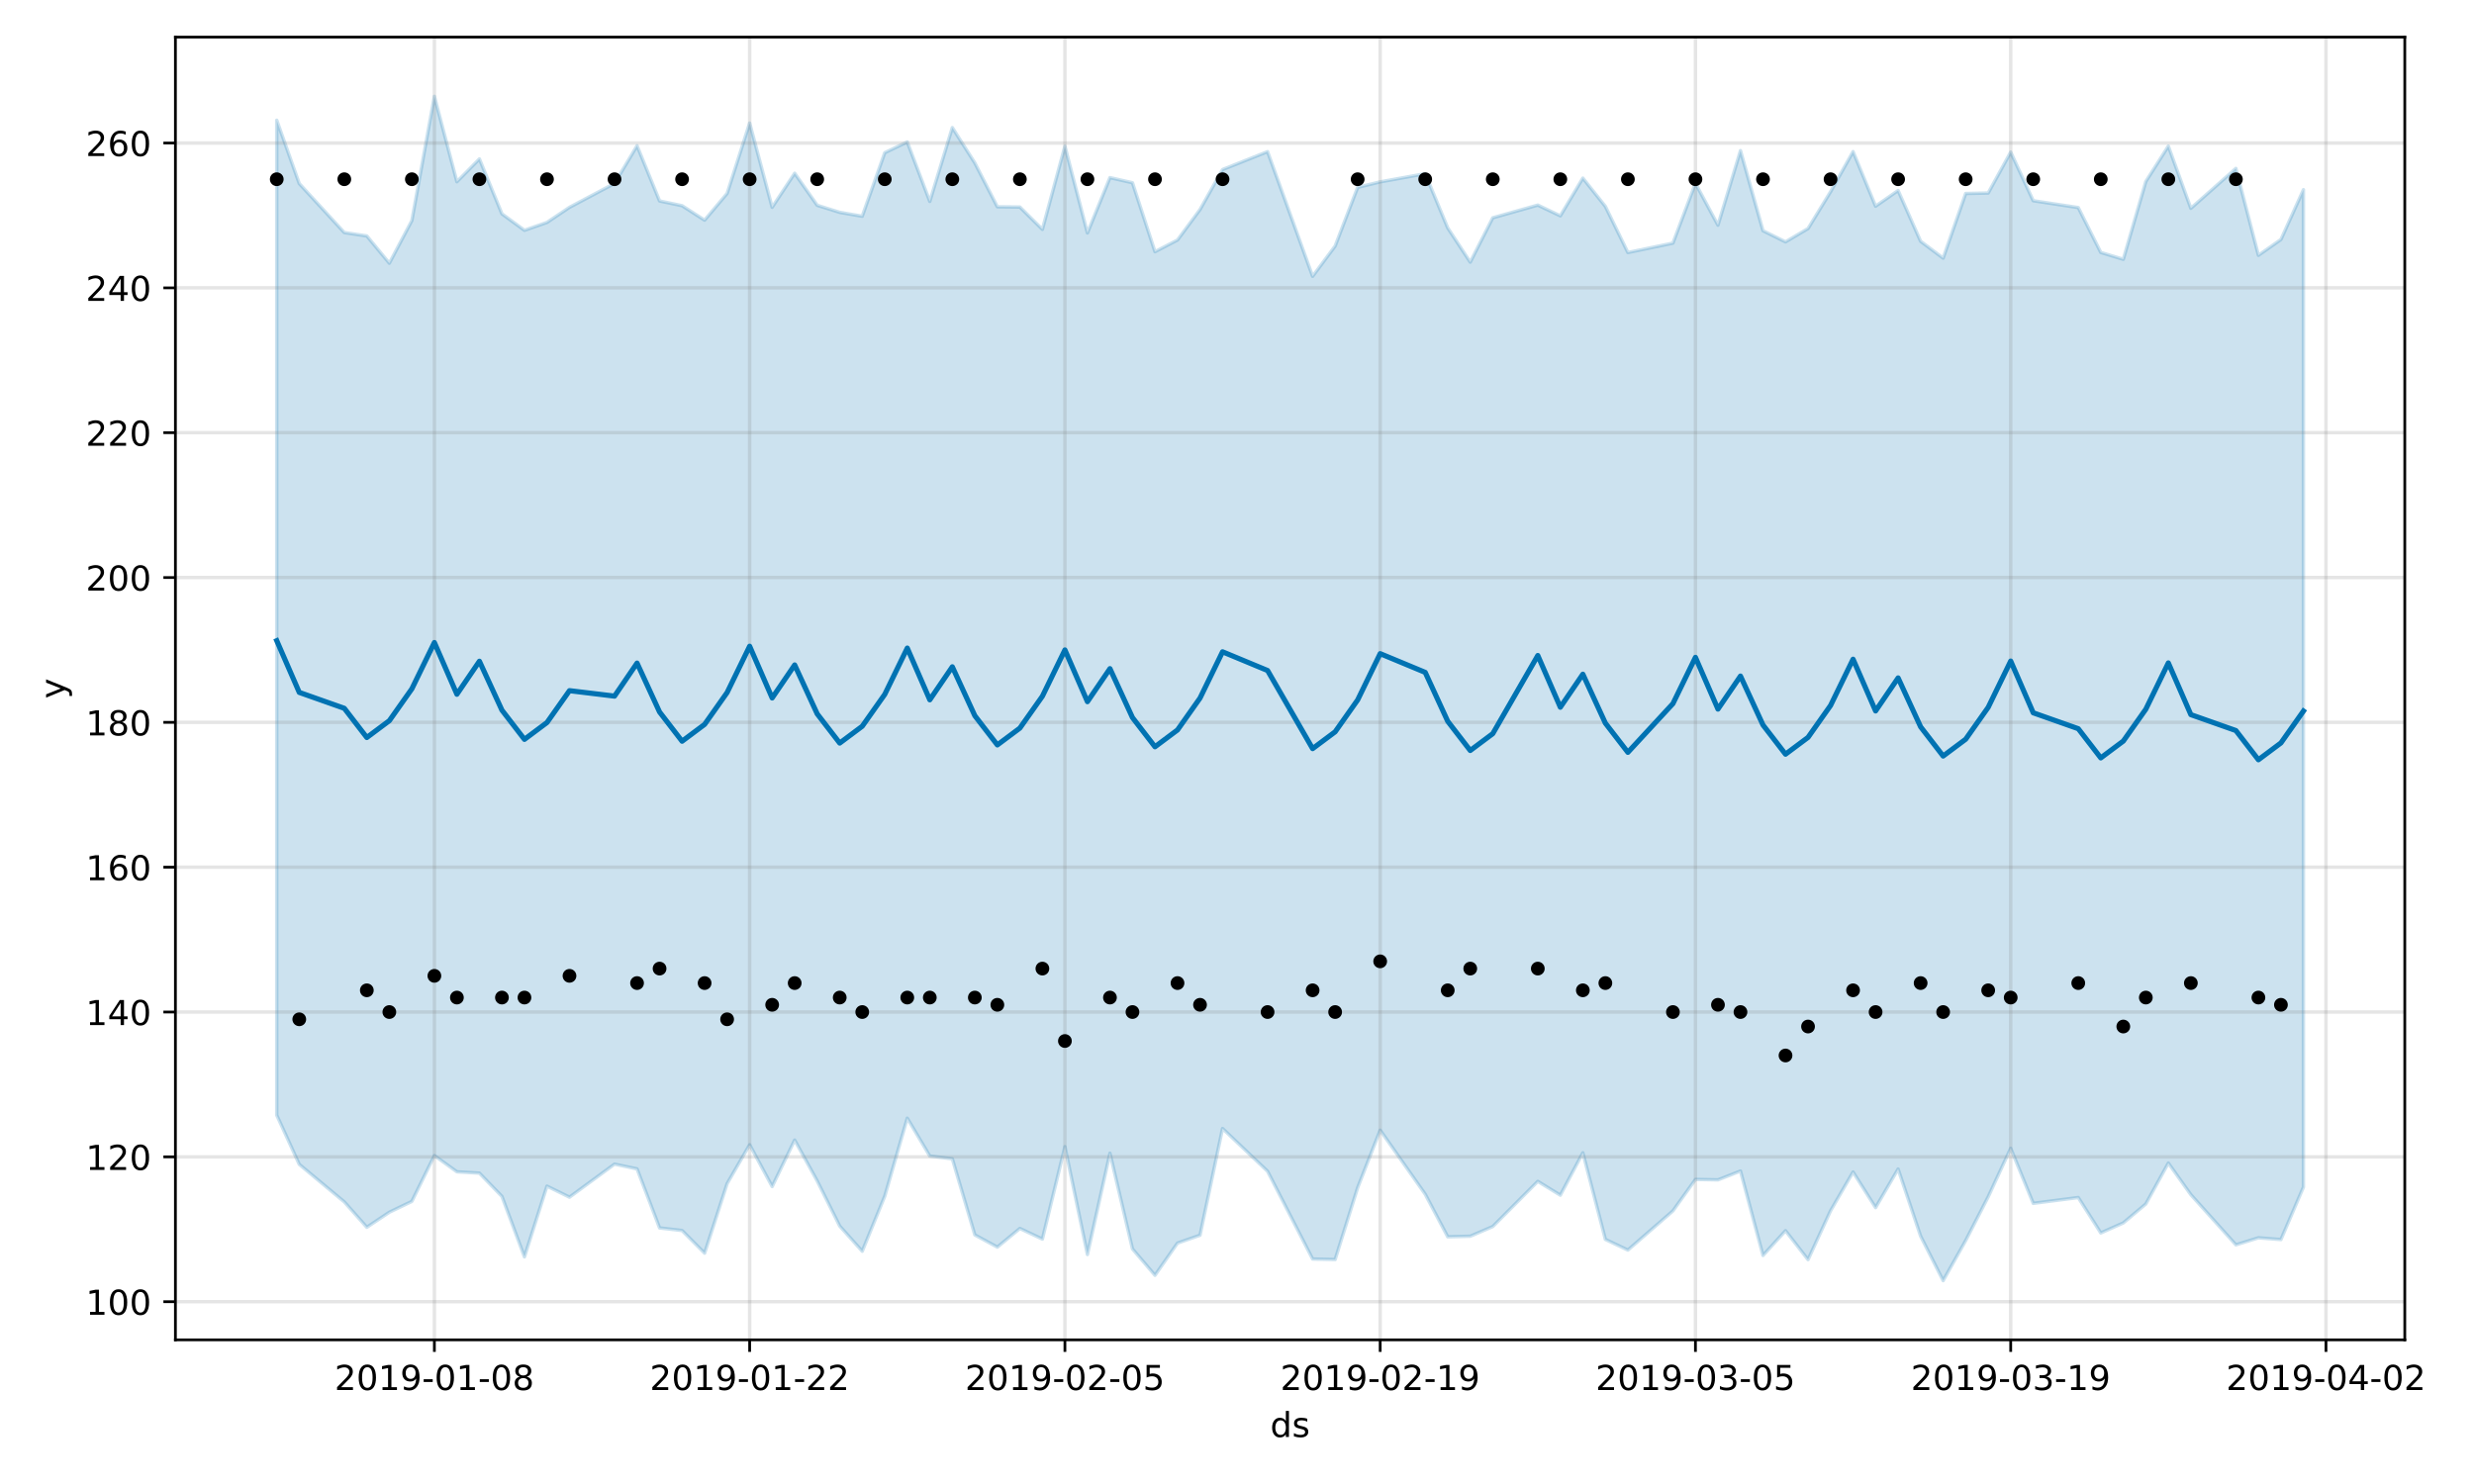 <?xml version="1.0" encoding="utf-8" standalone="no"?>
<!DOCTYPE svg PUBLIC "-//W3C//DTD SVG 1.1//EN"
  "http://www.w3.org/Graphics/SVG/1.1/DTD/svg11.dtd">
<!-- Created with matplotlib (https://matplotlib.org/) -->
<svg height="432pt" version="1.1" viewBox="0 0 720 432" width="720pt" xmlns="http://www.w3.org/2000/svg" xmlns:xlink="http://www.w3.org/1999/xlink">
 <defs>
  <style type="text/css">
*{stroke-linecap:butt;stroke-linejoin:round;}
  </style>
 </defs>
 <g id="figure_1">
  <g id="patch_1">
   <path d="M 0 432 
L 720 432 
L 720 0 
L 0 0 
z
" style="fill:#ffffff;"/>
  </g>
  <g id="axes_1">
   <g id="patch_2">
    <path d="M 51.05 390.04 
L 699.857 390.04 
L 699.857 10.8 
L 51.05 10.8 
z
" style="fill:#ffffff;"/>
   </g>
   <g id="PolyCollection_1">
    <defs>
     <path d="M 80.541 -396.995 
L 80.541 -107.371 
L 87.095 -93.045 
L 100.202 -82.12 
L 106.756 -74.734 
L 113.309 -79.111 
L 119.863 -82.264 
L 126.417 -95.613 
L 132.97 -90.881 
L 139.524 -90.494 
L 146.077 -83.723 
L 152.631 -66.12 
L 159.185 -86.711 
L 165.738 -83.494 
L 178.845 -93.113 
L 185.399 -91.729 
L 191.953 -74.541 
L 198.506 -73.786 
L 205.06 -67.199 
L 211.613 -87.436 
L 218.167 -98.775 
L 224.721 -86.588 
L 231.274 -100.114 
L 237.828 -88.227 
L 244.381 -75.085 
L 250.935 -67.755 
L 257.489 -83.777 
L 264.042 -106.485 
L 270.596 -95.473 
L 277.15 -94.662 
L 283.703 -72.515 
L 290.257 -68.957 
L 296.81 -74.387 
L 303.364 -71.295 
L 309.918 -98.208 
L 316.471 -66.804 
L 323.025 -96.294 
L 329.578 -68.435 
L 336.132 -60.752 
L 342.686 -70.134 
L 349.239 -72.42 
L 355.793 -103.481 
L 368.9 -91.032 
L 382.007 -65.49 
L 388.561 -65.346 
L 395.114 -86.251 
L 401.668 -103.006 
L 414.775 -84.359 
L 421.329 -71.957 
L 427.883 -72.127 
L 434.436 -74.944 
L 447.543 -88.1 
L 454.097 -84.072 
L 460.651 -96.422 
L 467.204 -71.206 
L 473.758 -68.096 
L 486.865 -79.497 
L 493.419 -88.664 
L 499.972 -88.54 
L 506.526 -91.105 
L 513.079 -66.524 
L 519.633 -73.732 
L 526.187 -65.308 
L 532.74 -79.523 
L 539.294 -90.824 
L 545.847 -80.45 
L 552.401 -91.693 
L 558.955 -72.145 
L 565.508 -59.198 
L 572.062 -70.858 
L 578.616 -83.6 
L 585.169 -97.735 
L 591.723 -81.697 
L 604.83 -83.391 
L 611.384 -73.083 
L 617.937 -75.997 
L 624.491 -81.511 
L 631.044 -93.426 
L 637.598 -84.22 
L 650.705 -69.622 
L 657.259 -71.669 
L 663.812 -71.159 
L 670.366 -86.429 
L 670.366 -376.782 
L 670.366 -376.782 
L 663.812 -362.278 
L 657.259 -357.682 
L 650.705 -382.974 
L 637.598 -371.358 
L 631.044 -389.463 
L 624.491 -379.162 
L 617.937 -356.517 
L 611.384 -358.515 
L 604.83 -371.58 
L 591.723 -373.576 
L 585.169 -387.721 
L 578.616 -375.811 
L 572.062 -375.676 
L 565.508 -356.854 
L 558.955 -361.765 
L 552.401 -376.547 
L 545.847 -371.978 
L 539.294 -387.871 
L 532.74 -376.179 
L 526.187 -365.471 
L 519.633 -361.596 
L 513.079 -364.84 
L 506.526 -388.154 
L 499.972 -366.445 
L 493.419 -378.641 
L 486.865 -361.227 
L 473.758 -358.492 
L 467.204 -371.921 
L 460.651 -380.153 
L 454.097 -369.171 
L 447.543 -372.294 
L 434.436 -368.604 
L 427.883 -355.683 
L 421.329 -365.655 
L 414.775 -381.438 
L 401.668 -379.055 
L 395.114 -377.457 
L 388.561 -360.38 
L 382.007 -351.562 
L 368.9 -387.855 
L 355.793 -382.645 
L 349.239 -371.005 
L 342.686 -362.136 
L 336.132 -358.727 
L 329.578 -378.806 
L 323.025 -380.295 
L 316.471 -364.187 
L 309.918 -389.442 
L 303.364 -365.229 
L 296.81 -371.731 
L 290.257 -371.803 
L 283.703 -384.573 
L 277.15 -394.858 
L 270.596 -373.367 
L 264.042 -390.678 
L 257.489 -387.545 
L 250.935 -369.057 
L 244.381 -370.189 
L 237.828 -372.239 
L 231.274 -381.567 
L 224.721 -371.656 
L 218.167 -396.175 
L 211.613 -375.69 
L 205.06 -367.913 
L 198.506 -372.125 
L 191.953 -373.503 
L 185.399 -389.575 
L 178.845 -378.602 
L 165.738 -371.65 
L 159.185 -367.254 
L 152.631 -364.965 
L 146.077 -369.756 
L 139.524 -385.734 
L 132.97 -379.093 
L 126.417 -403.962 
L 119.863 -367.793 
L 113.309 -355.376 
L 106.756 -363.32 
L 100.202 -364.304 
L 87.095 -378.563 
L 80.541 -396.995 
z
" id="m5def61f1a3" style="stroke:#0072b2;stroke-opacity:0.2;"/>
    </defs>
    <g clip-path="url(#p04112a4e38)">
     <use style="fill:#0072b2;fill-opacity:0.2;stroke:#0072b2;stroke-opacity:0.2;" x="0" xlink:href="#m5def61f1a3" y="432"/>
    </g>
   </g>
   <g id="matplotlib.axis_1">
    <g id="xtick_1">
     <g id="line2d_1">
      <path clip-path="url(#p04112a4e38)" d="M 126.417 390.04 
L 126.417 10.8 
" style="fill:none;stroke:#808080;stroke-linecap:square;stroke-opacity:0.2;"/>
     </g>
     <g id="line2d_2">
      <defs>
       <path d="M 0 0 
L 0 3.5 
" id="m6b2f39c2ae" style="stroke:#000000;stroke-width:0.8;"/>
      </defs>
      <g>
       <use style="stroke:#000000;stroke-width:0.8;" x="126.417" xlink:href="#m6b2f39c2ae" y="390.04"/>
      </g>
     </g>
     <g id="text_1">
      <!-- 2019-01-08 -->
      <defs>
       <path d="M 19.188 8.297 
L 53.609 8.297 
L 53.609 0 
L 7.328 0 
L 7.328 8.297 
Q 12.938 14.109 22.625 23.891 
Q 32.328 33.688 34.812 36.531 
Q 39.547 41.844 41.422 45.531 
Q 43.312 49.219 43.312 52.781 
Q 43.312 58.594 39.234 62.25 
Q 35.156 65.922 28.609 65.922 
Q 23.969 65.922 18.812 64.312 
Q 13.672 62.703 7.812 59.422 
L 7.812 69.391 
Q 13.766 71.781 18.938 73 
Q 24.125 74.219 28.422 74.219 
Q 39.75 74.219 46.484 68.547 
Q 53.219 62.891 53.219 53.422 
Q 53.219 48.922 51.531 44.891 
Q 49.859 40.875 45.406 35.406 
Q 44.188 33.984 37.641 27.219 
Q 31.109 20.453 19.188 8.297 
z
" id="DejaVuSans-50"/>
       <path d="M 31.781 66.406 
Q 24.172 66.406 20.328 58.906 
Q 16.5 51.422 16.5 36.375 
Q 16.5 21.391 20.328 13.891 
Q 24.172 6.391 31.781 6.391 
Q 39.453 6.391 43.281 13.891 
Q 47.125 21.391 47.125 36.375 
Q 47.125 51.422 43.281 58.906 
Q 39.453 66.406 31.781 66.406 
z
M 31.781 74.219 
Q 44.047 74.219 50.516 64.516 
Q 56.984 54.828 56.984 36.375 
Q 56.984 17.969 50.516 8.266 
Q 44.047 -1.422 31.781 -1.422 
Q 19.531 -1.422 13.062 8.266 
Q 6.594 17.969 6.594 36.375 
Q 6.594 54.828 13.062 64.516 
Q 19.531 74.219 31.781 74.219 
z
" id="DejaVuSans-48"/>
       <path d="M 12.406 8.297 
L 28.516 8.297 
L 28.516 63.922 
L 10.984 60.406 
L 10.984 69.391 
L 28.422 72.906 
L 38.281 72.906 
L 38.281 8.297 
L 54.391 8.297 
L 54.391 0 
L 12.406 0 
z
" id="DejaVuSans-49"/>
       <path d="M 10.984 1.516 
L 10.984 10.5 
Q 14.703 8.734 18.5 7.812 
Q 22.312 6.891 25.984 6.891 
Q 35.75 6.891 40.891 13.453 
Q 46.047 20.016 46.781 33.406 
Q 43.953 29.203 39.594 26.953 
Q 35.25 24.703 29.984 24.703 
Q 19.047 24.703 12.672 31.312 
Q 6.297 37.938 6.297 49.422 
Q 6.297 60.641 12.938 67.422 
Q 19.578 74.219 30.609 74.219 
Q 43.266 74.219 49.922 64.516 
Q 56.594 54.828 56.594 36.375 
Q 56.594 19.141 48.406 8.859 
Q 40.234 -1.422 26.422 -1.422 
Q 22.703 -1.422 18.891 -0.688 
Q 15.094 0.047 10.984 1.516 
z
M 30.609 32.422 
Q 37.25 32.422 41.125 36.953 
Q 45.016 41.5 45.016 49.422 
Q 45.016 57.281 41.125 61.844 
Q 37.25 66.406 30.609 66.406 
Q 23.969 66.406 20.094 61.844 
Q 16.219 57.281 16.219 49.422 
Q 16.219 41.5 20.094 36.953 
Q 23.969 32.422 30.609 32.422 
z
" id="DejaVuSans-57"/>
       <path d="M 4.891 31.391 
L 31.203 31.391 
L 31.203 23.391 
L 4.891 23.391 
z
" id="DejaVuSans-45"/>
       <path d="M 31.781 34.625 
Q 24.75 34.625 20.719 30.859 
Q 16.703 27.094 16.703 20.516 
Q 16.703 13.922 20.719 10.156 
Q 24.75 6.391 31.781 6.391 
Q 38.812 6.391 42.859 10.172 
Q 46.922 13.969 46.922 20.516 
Q 46.922 27.094 42.891 30.859 
Q 38.875 34.625 31.781 34.625 
z
M 21.922 38.812 
Q 15.578 40.375 12.031 44.719 
Q 8.5 49.078 8.5 55.328 
Q 8.5 64.062 14.719 69.141 
Q 20.953 74.219 31.781 74.219 
Q 42.672 74.219 48.875 69.141 
Q 55.078 64.062 55.078 55.328 
Q 55.078 49.078 51.531 44.719 
Q 48 40.375 41.703 38.812 
Q 48.828 37.156 52.797 32.312 
Q 56.781 27.484 56.781 20.516 
Q 56.781 9.906 50.312 4.234 
Q 43.844 -1.422 31.781 -1.422 
Q 19.734 -1.422 13.25 4.234 
Q 6.781 9.906 6.781 20.516 
Q 6.781 27.484 10.781 32.312 
Q 14.797 37.156 21.922 38.812 
z
M 18.312 54.391 
Q 18.312 48.734 21.844 45.562 
Q 25.391 42.391 31.781 42.391 
Q 38.141 42.391 41.719 45.562 
Q 45.312 48.734 45.312 54.391 
Q 45.312 60.062 41.719 63.234 
Q 38.141 66.406 31.781 66.406 
Q 25.391 66.406 21.844 63.234 
Q 18.312 60.062 18.312 54.391 
z
" id="DejaVuSans-56"/>
      </defs>
      <g transform="translate(97.359 404.638)scale(0.1 -0.1)">
       <use xlink:href="#DejaVuSans-50"/>
       <use x="63.623" xlink:href="#DejaVuSans-48"/>
       <use x="127.246" xlink:href="#DejaVuSans-49"/>
       <use x="190.869" xlink:href="#DejaVuSans-57"/>
       <use x="254.492" xlink:href="#DejaVuSans-45"/>
       <use x="290.576" xlink:href="#DejaVuSans-48"/>
       <use x="354.199" xlink:href="#DejaVuSans-49"/>
       <use x="417.822" xlink:href="#DejaVuSans-45"/>
       <use x="453.906" xlink:href="#DejaVuSans-48"/>
       <use x="517.529" xlink:href="#DejaVuSans-56"/>
      </g>
     </g>
    </g>
    <g id="xtick_2">
     <g id="line2d_3">
      <path clip-path="url(#p04112a4e38)" d="M 218.167 390.04 
L 218.167 10.8 
" style="fill:none;stroke:#808080;stroke-linecap:square;stroke-opacity:0.2;"/>
     </g>
     <g id="line2d_4">
      <g>
       <use style="stroke:#000000;stroke-width:0.8;" x="218.167" xlink:href="#m6b2f39c2ae" y="390.04"/>
      </g>
     </g>
     <g id="text_2">
      <!-- 2019-01-22 -->
      <g transform="translate(189.109 404.638)scale(0.1 -0.1)">
       <use xlink:href="#DejaVuSans-50"/>
       <use x="63.623" xlink:href="#DejaVuSans-48"/>
       <use x="127.246" xlink:href="#DejaVuSans-49"/>
       <use x="190.869" xlink:href="#DejaVuSans-57"/>
       <use x="254.492" xlink:href="#DejaVuSans-45"/>
       <use x="290.576" xlink:href="#DejaVuSans-48"/>
       <use x="354.199" xlink:href="#DejaVuSans-49"/>
       <use x="417.822" xlink:href="#DejaVuSans-45"/>
       <use x="453.906" xlink:href="#DejaVuSans-50"/>
       <use x="517.529" xlink:href="#DejaVuSans-50"/>
      </g>
     </g>
    </g>
    <g id="xtick_3">
     <g id="line2d_5">
      <path clip-path="url(#p04112a4e38)" d="M 309.918 390.04 
L 309.918 10.8 
" style="fill:none;stroke:#808080;stroke-linecap:square;stroke-opacity:0.2;"/>
     </g>
     <g id="line2d_6">
      <g>
       <use style="stroke:#000000;stroke-width:0.8;" x="309.918" xlink:href="#m6b2f39c2ae" y="390.04"/>
      </g>
     </g>
     <g id="text_3">
      <!-- 2019-02-05 -->
      <defs>
       <path d="M 10.797 72.906 
L 49.516 72.906 
L 49.516 64.594 
L 19.828 64.594 
L 19.828 46.734 
Q 21.969 47.469 24.109 47.828 
Q 26.266 48.188 28.422 48.188 
Q 40.625 48.188 47.75 41.5 
Q 54.891 34.812 54.891 23.391 
Q 54.891 11.625 47.562 5.094 
Q 40.234 -1.422 26.906 -1.422 
Q 22.312 -1.422 17.547 -0.641 
Q 12.797 0.141 7.719 1.703 
L 7.719 11.625 
Q 12.109 9.234 16.797 8.062 
Q 21.484 6.891 26.703 6.891 
Q 35.156 6.891 40.078 11.328 
Q 45.016 15.766 45.016 23.391 
Q 45.016 31 40.078 35.438 
Q 35.156 39.891 26.703 39.891 
Q 22.75 39.891 18.812 39.016 
Q 14.891 38.141 10.797 36.281 
z
" id="DejaVuSans-53"/>
      </defs>
      <g transform="translate(280.86 404.638)scale(0.1 -0.1)">
       <use xlink:href="#DejaVuSans-50"/>
       <use x="63.623" xlink:href="#DejaVuSans-48"/>
       <use x="127.246" xlink:href="#DejaVuSans-49"/>
       <use x="190.869" xlink:href="#DejaVuSans-57"/>
       <use x="254.492" xlink:href="#DejaVuSans-45"/>
       <use x="290.576" xlink:href="#DejaVuSans-48"/>
       <use x="354.199" xlink:href="#DejaVuSans-50"/>
       <use x="417.822" xlink:href="#DejaVuSans-45"/>
       <use x="453.906" xlink:href="#DejaVuSans-48"/>
       <use x="517.529" xlink:href="#DejaVuSans-53"/>
      </g>
     </g>
    </g>
    <g id="xtick_4">
     <g id="line2d_7">
      <path clip-path="url(#p04112a4e38)" d="M 401.668 390.04 
L 401.668 10.8 
" style="fill:none;stroke:#808080;stroke-linecap:square;stroke-opacity:0.2;"/>
     </g>
     <g id="line2d_8">
      <g>
       <use style="stroke:#000000;stroke-width:0.8;" x="401.668" xlink:href="#m6b2f39c2ae" y="390.04"/>
      </g>
     </g>
     <g id="text_4">
      <!-- 2019-02-19 -->
      <g transform="translate(372.61 404.638)scale(0.1 -0.1)">
       <use xlink:href="#DejaVuSans-50"/>
       <use x="63.623" xlink:href="#DejaVuSans-48"/>
       <use x="127.246" xlink:href="#DejaVuSans-49"/>
       <use x="190.869" xlink:href="#DejaVuSans-57"/>
       <use x="254.492" xlink:href="#DejaVuSans-45"/>
       <use x="290.576" xlink:href="#DejaVuSans-48"/>
       <use x="354.199" xlink:href="#DejaVuSans-50"/>
       <use x="417.822" xlink:href="#DejaVuSans-45"/>
       <use x="453.906" xlink:href="#DejaVuSans-49"/>
       <use x="517.529" xlink:href="#DejaVuSans-57"/>
      </g>
     </g>
    </g>
    <g id="xtick_5">
     <g id="line2d_9">
      <path clip-path="url(#p04112a4e38)" d="M 493.419 390.04 
L 493.419 10.8 
" style="fill:none;stroke:#808080;stroke-linecap:square;stroke-opacity:0.2;"/>
     </g>
     <g id="line2d_10">
      <g>
       <use style="stroke:#000000;stroke-width:0.8;" x="493.419" xlink:href="#m6b2f39c2ae" y="390.04"/>
      </g>
     </g>
     <g id="text_5">
      <!-- 2019-03-05 -->
      <defs>
       <path d="M 40.578 39.312 
Q 47.656 37.797 51.625 33 
Q 55.609 28.219 55.609 21.188 
Q 55.609 10.406 48.188 4.484 
Q 40.766 -1.422 27.094 -1.422 
Q 22.516 -1.422 17.656 -0.516 
Q 12.797 0.391 7.625 2.203 
L 7.625 11.719 
Q 11.719 9.328 16.594 8.109 
Q 21.484 6.891 26.812 6.891 
Q 36.078 6.891 40.938 10.547 
Q 45.797 14.203 45.797 21.188 
Q 45.797 27.641 41.281 31.266 
Q 36.766 34.906 28.719 34.906 
L 20.219 34.906 
L 20.219 43.016 
L 29.109 43.016 
Q 36.375 43.016 40.234 45.922 
Q 44.094 48.828 44.094 54.297 
Q 44.094 59.906 40.109 62.906 
Q 36.141 65.922 28.719 65.922 
Q 24.656 65.922 20.016 65.031 
Q 15.375 64.156 9.812 62.312 
L 9.812 71.094 
Q 15.438 72.656 20.344 73.438 
Q 25.25 74.219 29.594 74.219 
Q 40.828 74.219 47.359 69.109 
Q 53.906 64.016 53.906 55.328 
Q 53.906 49.266 50.438 45.094 
Q 46.969 40.922 40.578 39.312 
z
" id="DejaVuSans-51"/>
      </defs>
      <g transform="translate(464.361 404.638)scale(0.1 -0.1)">
       <use xlink:href="#DejaVuSans-50"/>
       <use x="63.623" xlink:href="#DejaVuSans-48"/>
       <use x="127.246" xlink:href="#DejaVuSans-49"/>
       <use x="190.869" xlink:href="#DejaVuSans-57"/>
       <use x="254.492" xlink:href="#DejaVuSans-45"/>
       <use x="290.576" xlink:href="#DejaVuSans-48"/>
       <use x="354.199" xlink:href="#DejaVuSans-51"/>
       <use x="417.822" xlink:href="#DejaVuSans-45"/>
       <use x="453.906" xlink:href="#DejaVuSans-48"/>
       <use x="517.529" xlink:href="#DejaVuSans-53"/>
      </g>
     </g>
    </g>
    <g id="xtick_6">
     <g id="line2d_11">
      <path clip-path="url(#p04112a4e38)" d="M 585.169 390.04 
L 585.169 10.8 
" style="fill:none;stroke:#808080;stroke-linecap:square;stroke-opacity:0.2;"/>
     </g>
     <g id="line2d_12">
      <g>
       <use style="stroke:#000000;stroke-width:0.8;" x="585.169" xlink:href="#m6b2f39c2ae" y="390.04"/>
      </g>
     </g>
     <g id="text_6">
      <!-- 2019-03-19 -->
      <g transform="translate(556.111 404.638)scale(0.1 -0.1)">
       <use xlink:href="#DejaVuSans-50"/>
       <use x="63.623" xlink:href="#DejaVuSans-48"/>
       <use x="127.246" xlink:href="#DejaVuSans-49"/>
       <use x="190.869" xlink:href="#DejaVuSans-57"/>
       <use x="254.492" xlink:href="#DejaVuSans-45"/>
       <use x="290.576" xlink:href="#DejaVuSans-48"/>
       <use x="354.199" xlink:href="#DejaVuSans-51"/>
       <use x="417.822" xlink:href="#DejaVuSans-45"/>
       <use x="453.906" xlink:href="#DejaVuSans-49"/>
       <use x="517.529" xlink:href="#DejaVuSans-57"/>
      </g>
     </g>
    </g>
    <g id="xtick_7">
     <g id="line2d_13">
      <path clip-path="url(#p04112a4e38)" d="M 676.92 390.04 
L 676.92 10.8 
" style="fill:none;stroke:#808080;stroke-linecap:square;stroke-opacity:0.2;"/>
     </g>
     <g id="line2d_14">
      <g>
       <use style="stroke:#000000;stroke-width:0.8;" x="676.92" xlink:href="#m6b2f39c2ae" y="390.04"/>
      </g>
     </g>
     <g id="text_7">
      <!-- 2019-04-02 -->
      <defs>
       <path d="M 37.797 64.312 
L 12.891 25.391 
L 37.797 25.391 
z
M 35.203 72.906 
L 47.609 72.906 
L 47.609 25.391 
L 58.016 25.391 
L 58.016 17.188 
L 47.609 17.188 
L 47.609 0 
L 37.797 0 
L 37.797 17.188 
L 4.891 17.188 
L 4.891 26.703 
z
" id="DejaVuSans-52"/>
      </defs>
      <g transform="translate(647.862 404.638)scale(0.1 -0.1)">
       <use xlink:href="#DejaVuSans-50"/>
       <use x="63.623" xlink:href="#DejaVuSans-48"/>
       <use x="127.246" xlink:href="#DejaVuSans-49"/>
       <use x="190.869" xlink:href="#DejaVuSans-57"/>
       <use x="254.492" xlink:href="#DejaVuSans-45"/>
       <use x="290.576" xlink:href="#DejaVuSans-48"/>
       <use x="354.199" xlink:href="#DejaVuSans-52"/>
       <use x="417.822" xlink:href="#DejaVuSans-45"/>
       <use x="453.906" xlink:href="#DejaVuSans-48"/>
       <use x="517.529" xlink:href="#DejaVuSans-50"/>
      </g>
     </g>
    </g>
    <g id="text_8">
     <!-- ds -->
     <defs>
      <path d="M 45.406 46.391 
L 45.406 75.984 
L 54.391 75.984 
L 54.391 0 
L 45.406 0 
L 45.406 8.203 
Q 42.578 3.328 38.25 0.953 
Q 33.938 -1.422 27.875 -1.422 
Q 17.969 -1.422 11.734 6.484 
Q 5.516 14.406 5.516 27.297 
Q 5.516 40.188 11.734 48.094 
Q 17.969 56 27.875 56 
Q 33.938 56 38.25 53.625 
Q 42.578 51.266 45.406 46.391 
z
M 14.797 27.297 
Q 14.797 17.391 18.875 11.75 
Q 22.953 6.109 30.078 6.109 
Q 37.203 6.109 41.297 11.75 
Q 45.406 17.391 45.406 27.297 
Q 45.406 37.203 41.297 42.844 
Q 37.203 48.484 30.078 48.484 
Q 22.953 48.484 18.875 42.844 
Q 14.797 37.203 14.797 27.297 
z
" id="DejaVuSans-100"/>
      <path d="M 44.281 53.078 
L 44.281 44.578 
Q 40.484 46.531 36.375 47.5 
Q 32.281 48.484 27.875 48.484 
Q 21.188 48.484 17.844 46.438 
Q 14.5 44.391 14.5 40.281 
Q 14.5 37.156 16.891 35.375 
Q 19.281 33.594 26.516 31.984 
L 29.594 31.297 
Q 39.156 29.25 43.188 25.516 
Q 47.219 21.781 47.219 15.094 
Q 47.219 7.469 41.188 3.016 
Q 35.156 -1.422 24.609 -1.422 
Q 20.219 -1.422 15.453 -0.562 
Q 10.688 0.297 5.422 2 
L 5.422 11.281 
Q 10.406 8.688 15.234 7.391 
Q 20.062 6.109 24.812 6.109 
Q 31.156 6.109 34.562 8.281 
Q 37.984 10.453 37.984 14.406 
Q 37.984 18.062 35.516 20.016 
Q 33.062 21.969 24.703 23.781 
L 21.578 24.516 
Q 13.234 26.266 9.516 29.906 
Q 5.812 33.547 5.812 39.891 
Q 5.812 47.609 11.281 51.797 
Q 16.75 56 26.812 56 
Q 31.781 56 36.172 55.266 
Q 40.578 54.547 44.281 53.078 
z
" id="DejaVuSans-115"/>
     </defs>
     <g transform="translate(369.675 418.317)scale(0.1 -0.1)">
      <use xlink:href="#DejaVuSans-100"/>
      <use x="63.477" xlink:href="#DejaVuSans-115"/>
     </g>
    </g>
   </g>
   <g id="matplotlib.axis_2">
    <g id="ytick_1">
     <g id="line2d_15">
      <path clip-path="url(#p04112a4e38)" d="M 51.05 378.936 
L 699.857 378.936 
" style="fill:none;stroke:#808080;stroke-linecap:square;stroke-opacity:0.2;"/>
     </g>
     <g id="line2d_16">
      <defs>
       <path d="M 0 0 
L -3.5 0 
" id="m604c2925d5" style="stroke:#000000;stroke-width:0.8;"/>
      </defs>
      <g>
       <use style="stroke:#000000;stroke-width:0.8;" x="51.05" xlink:href="#m604c2925d5" y="378.936"/>
      </g>
     </g>
     <g id="text_9">
      <!-- 100 -->
      <g transform="translate(24.962 382.735)scale(0.1 -0.1)">
       <use xlink:href="#DejaVuSans-49"/>
       <use x="63.623" xlink:href="#DejaVuSans-48"/>
       <use x="127.246" xlink:href="#DejaVuSans-48"/>
      </g>
     </g>
    </g>
    <g id="ytick_2">
     <g id="line2d_17">
      <path clip-path="url(#p04112a4e38)" d="M 51.05 336.773 
L 699.857 336.773 
" style="fill:none;stroke:#808080;stroke-linecap:square;stroke-opacity:0.2;"/>
     </g>
     <g id="line2d_18">
      <g>
       <use style="stroke:#000000;stroke-width:0.8;" x="51.05" xlink:href="#m604c2925d5" y="336.773"/>
      </g>
     </g>
     <g id="text_10">
      <!-- 120 -->
      <g transform="translate(24.962 340.572)scale(0.1 -0.1)">
       <use xlink:href="#DejaVuSans-49"/>
       <use x="63.623" xlink:href="#DejaVuSans-50"/>
       <use x="127.246" xlink:href="#DejaVuSans-48"/>
      </g>
     </g>
    </g>
    <g id="ytick_3">
     <g id="line2d_19">
      <path clip-path="url(#p04112a4e38)" d="M 51.05 294.61 
L 699.857 294.61 
" style="fill:none;stroke:#808080;stroke-linecap:square;stroke-opacity:0.2;"/>
     </g>
     <g id="line2d_20">
      <g>
       <use style="stroke:#000000;stroke-width:0.8;" x="51.05" xlink:href="#m604c2925d5" y="294.61"/>
      </g>
     </g>
     <g id="text_11">
      <!-- 140 -->
      <g transform="translate(24.962 298.41)scale(0.1 -0.1)">
       <use xlink:href="#DejaVuSans-49"/>
       <use x="63.623" xlink:href="#DejaVuSans-52"/>
       <use x="127.246" xlink:href="#DejaVuSans-48"/>
      </g>
     </g>
    </g>
    <g id="ytick_4">
     <g id="line2d_21">
      <path clip-path="url(#p04112a4e38)" d="M 51.05 252.448 
L 699.857 252.448 
" style="fill:none;stroke:#808080;stroke-linecap:square;stroke-opacity:0.2;"/>
     </g>
     <g id="line2d_22">
      <g>
       <use style="stroke:#000000;stroke-width:0.8;" x="51.05" xlink:href="#m604c2925d5" y="252.448"/>
      </g>
     </g>
     <g id="text_12">
      <!-- 160 -->
      <defs>
       <path d="M 33.016 40.375 
Q 26.375 40.375 22.484 35.828 
Q 18.609 31.297 18.609 23.391 
Q 18.609 15.531 22.484 10.953 
Q 26.375 6.391 33.016 6.391 
Q 39.656 6.391 43.531 10.953 
Q 47.406 15.531 47.406 23.391 
Q 47.406 31.297 43.531 35.828 
Q 39.656 40.375 33.016 40.375 
z
M 52.594 71.297 
L 52.594 62.312 
Q 48.875 64.062 45.094 64.984 
Q 41.312 65.922 37.594 65.922 
Q 27.828 65.922 22.672 59.328 
Q 17.531 52.734 16.797 39.406 
Q 19.672 43.656 24.016 45.922 
Q 28.375 48.188 33.594 48.188 
Q 44.578 48.188 50.953 41.516 
Q 57.328 34.859 57.328 23.391 
Q 57.328 12.156 50.688 5.359 
Q 44.047 -1.422 33.016 -1.422 
Q 20.359 -1.422 13.672 8.266 
Q 6.984 17.969 6.984 36.375 
Q 6.984 53.656 15.188 63.938 
Q 23.391 74.219 37.203 74.219 
Q 40.922 74.219 44.703 73.484 
Q 48.484 72.75 52.594 71.297 
z
" id="DejaVuSans-54"/>
      </defs>
      <g transform="translate(24.962 256.247)scale(0.1 -0.1)">
       <use xlink:href="#DejaVuSans-49"/>
       <use x="63.623" xlink:href="#DejaVuSans-54"/>
       <use x="127.246" xlink:href="#DejaVuSans-48"/>
      </g>
     </g>
    </g>
    <g id="ytick_5">
     <g id="line2d_23">
      <path clip-path="url(#p04112a4e38)" d="M 51.05 210.285 
L 699.857 210.285 
" style="fill:none;stroke:#808080;stroke-linecap:square;stroke-opacity:0.2;"/>
     </g>
     <g id="line2d_24">
      <g>
       <use style="stroke:#000000;stroke-width:0.8;" x="51.05" xlink:href="#m604c2925d5" y="210.285"/>
      </g>
     </g>
     <g id="text_13">
      <!-- 180 -->
      <g transform="translate(24.962 214.084)scale(0.1 -0.1)">
       <use xlink:href="#DejaVuSans-49"/>
       <use x="63.623" xlink:href="#DejaVuSans-56"/>
       <use x="127.246" xlink:href="#DejaVuSans-48"/>
      </g>
     </g>
    </g>
    <g id="ytick_6">
     <g id="line2d_25">
      <path clip-path="url(#p04112a4e38)" d="M 51.05 168.123 
L 699.857 168.123 
" style="fill:none;stroke:#808080;stroke-linecap:square;stroke-opacity:0.2;"/>
     </g>
     <g id="line2d_26">
      <g>
       <use style="stroke:#000000;stroke-width:0.8;" x="51.05" xlink:href="#m604c2925d5" y="168.123"/>
      </g>
     </g>
     <g id="text_14">
      <!-- 200 -->
      <g transform="translate(24.962 171.922)scale(0.1 -0.1)">
       <use xlink:href="#DejaVuSans-50"/>
       <use x="63.623" xlink:href="#DejaVuSans-48"/>
       <use x="127.246" xlink:href="#DejaVuSans-48"/>
      </g>
     </g>
    </g>
    <g id="ytick_7">
     <g id="line2d_27">
      <path clip-path="url(#p04112a4e38)" d="M 51.05 125.96 
L 699.857 125.96 
" style="fill:none;stroke:#808080;stroke-linecap:square;stroke-opacity:0.2;"/>
     </g>
     <g id="line2d_28">
      <g>
       <use style="stroke:#000000;stroke-width:0.8;" x="51.05" xlink:href="#m604c2925d5" y="125.96"/>
      </g>
     </g>
     <g id="text_15">
      <!-- 220 -->
      <g transform="translate(24.962 129.759)scale(0.1 -0.1)">
       <use xlink:href="#DejaVuSans-50"/>
       <use x="63.623" xlink:href="#DejaVuSans-50"/>
       <use x="127.246" xlink:href="#DejaVuSans-48"/>
      </g>
     </g>
    </g>
    <g id="ytick_8">
     <g id="line2d_29">
      <path clip-path="url(#p04112a4e38)" d="M 51.05 83.797 
L 699.857 83.797 
" style="fill:none;stroke:#808080;stroke-linecap:square;stroke-opacity:0.2;"/>
     </g>
     <g id="line2d_30">
      <g>
       <use style="stroke:#000000;stroke-width:0.8;" x="51.05" xlink:href="#m604c2925d5" y="83.797"/>
      </g>
     </g>
     <g id="text_16">
      <!-- 240 -->
      <g transform="translate(24.962 87.597)scale(0.1 -0.1)">
       <use xlink:href="#DejaVuSans-50"/>
       <use x="63.623" xlink:href="#DejaVuSans-52"/>
       <use x="127.246" xlink:href="#DejaVuSans-48"/>
      </g>
     </g>
    </g>
    <g id="ytick_9">
     <g id="line2d_31">
      <path clip-path="url(#p04112a4e38)" d="M 51.05 41.635 
L 699.857 41.635 
" style="fill:none;stroke:#808080;stroke-linecap:square;stroke-opacity:0.2;"/>
     </g>
     <g id="line2d_32">
      <g>
       <use style="stroke:#000000;stroke-width:0.8;" x="51.05" xlink:href="#m604c2925d5" y="41.635"/>
      </g>
     </g>
     <g id="text_17">
      <!-- 260 -->
      <g transform="translate(24.962 45.434)scale(0.1 -0.1)">
       <use xlink:href="#DejaVuSans-50"/>
       <use x="63.623" xlink:href="#DejaVuSans-54"/>
       <use x="127.246" xlink:href="#DejaVuSans-48"/>
      </g>
     </g>
    </g>
    <g id="text_18">
     <!-- y -->
     <defs>
      <path d="M 32.172 -5.078 
Q 28.375 -14.844 24.75 -17.812 
Q 21.141 -20.797 15.094 -20.797 
L 7.906 -20.797 
L 7.906 -13.281 
L 13.188 -13.281 
Q 16.891 -13.281 18.938 -11.516 
Q 21 -9.766 23.484 -3.219 
L 25.094 0.875 
L 2.984 54.688 
L 12.5 54.688 
L 29.594 11.922 
L 46.688 54.688 
L 56.203 54.688 
z
" id="DejaVuSans-121"/>
     </defs>
     <g transform="translate(18.883 203.379)rotate(-90)scale(0.1 -0.1)">
      <use xlink:href="#DejaVuSans-121"/>
     </g>
    </g>
   </g>
   <g id="line2d_33">
    <defs>
     <path d="M 0 1.5 
C 0.398 1.5 0.779 1.342 1.061 1.061 
C 1.342 0.779 1.5 0.398 1.5 0 
C 1.5 -0.398 1.342 -0.779 1.061 -1.061 
C 0.779 -1.342 0.398 -1.5 0 -1.5 
C -0.398 -1.5 -0.779 -1.342 -1.061 -1.061 
C -1.342 -0.779 -1.5 -0.398 -1.5 0 
C -1.5 0.398 -1.342 0.779 -1.061 1.061 
C -0.779 1.342 -0.398 1.5 0 1.5 
z
" id="m1e3cd323b2" style="stroke:#000000;"/>
    </defs>
    <g clip-path="url(#p04112a4e38)">
     <use style="stroke:#000000;" x="80.541" xlink:href="#m1e3cd323b2" y="52.175"/>
     <use style="stroke:#000000;" x="87.095" xlink:href="#m1e3cd323b2" y="296.719"/>
     <use style="stroke:#000000;" x="100.202" xlink:href="#m1e3cd323b2" y="52.175"/>
     <use style="stroke:#000000;" x="106.756" xlink:href="#m1e3cd323b2" y="288.286"/>
     <use style="stroke:#000000;" x="113.309" xlink:href="#m1e3cd323b2" y="294.61"/>
     <use style="stroke:#000000;" x="119.863" xlink:href="#m1e3cd323b2" y="52.175"/>
     <use style="stroke:#000000;" x="126.417" xlink:href="#m1e3cd323b2" y="284.07"/>
     <use style="stroke:#000000;" x="132.97" xlink:href="#m1e3cd323b2" y="290.394"/>
     <use style="stroke:#000000;" x="139.524" xlink:href="#m1e3cd323b2" y="52.175"/>
     <use style="stroke:#000000;" x="146.077" xlink:href="#m1e3cd323b2" y="290.394"/>
     <use style="stroke:#000000;" x="152.631" xlink:href="#m1e3cd323b2" y="290.394"/>
     <use style="stroke:#000000;" x="159.185" xlink:href="#m1e3cd323b2" y="52.175"/>
     <use style="stroke:#000000;" x="165.738" xlink:href="#m1e3cd323b2" y="284.07"/>
     <use style="stroke:#000000;" x="178.845" xlink:href="#m1e3cd323b2" y="52.175"/>
     <use style="stroke:#000000;" x="185.399" xlink:href="#m1e3cd323b2" y="286.178"/>
     <use style="stroke:#000000;" x="191.953" xlink:href="#m1e3cd323b2" y="281.962"/>
     <use style="stroke:#000000;" x="198.506" xlink:href="#m1e3cd323b2" y="52.175"/>
     <use style="stroke:#000000;" x="205.06" xlink:href="#m1e3cd323b2" y="286.178"/>
     <use style="stroke:#000000;" x="211.613" xlink:href="#m1e3cd323b2" y="296.719"/>
     <use style="stroke:#000000;" x="218.167" xlink:href="#m1e3cd323b2" y="52.175"/>
     <use style="stroke:#000000;" x="224.721" xlink:href="#m1e3cd323b2" y="292.502"/>
     <use style="stroke:#000000;" x="231.274" xlink:href="#m1e3cd323b2" y="286.178"/>
     <use style="stroke:#000000;" x="237.828" xlink:href="#m1e3cd323b2" y="52.175"/>
     <use style="stroke:#000000;" x="244.381" xlink:href="#m1e3cd323b2" y="290.394"/>
     <use style="stroke:#000000;" x="250.935" xlink:href="#m1e3cd323b2" y="294.61"/>
     <use style="stroke:#000000;" x="257.489" xlink:href="#m1e3cd323b2" y="52.175"/>
     <use style="stroke:#000000;" x="264.042" xlink:href="#m1e3cd323b2" y="290.394"/>
     <use style="stroke:#000000;" x="270.596" xlink:href="#m1e3cd323b2" y="290.394"/>
     <use style="stroke:#000000;" x="277.15" xlink:href="#m1e3cd323b2" y="52.175"/>
     <use style="stroke:#000000;" x="283.703" xlink:href="#m1e3cd323b2" y="290.394"/>
     <use style="stroke:#000000;" x="290.257" xlink:href="#m1e3cd323b2" y="292.502"/>
     <use style="stroke:#000000;" x="296.81" xlink:href="#m1e3cd323b2" y="52.175"/>
     <use style="stroke:#000000;" x="303.364" xlink:href="#m1e3cd323b2" y="281.962"/>
     <use style="stroke:#000000;" x="309.918" xlink:href="#m1e3cd323b2" y="303.043"/>
     <use style="stroke:#000000;" x="316.471" xlink:href="#m1e3cd323b2" y="52.175"/>
     <use style="stroke:#000000;" x="323.025" xlink:href="#m1e3cd323b2" y="290.394"/>
     <use style="stroke:#000000;" x="329.578" xlink:href="#m1e3cd323b2" y="294.61"/>
     <use style="stroke:#000000;" x="336.132" xlink:href="#m1e3cd323b2" y="52.175"/>
     <use style="stroke:#000000;" x="342.686" xlink:href="#m1e3cd323b2" y="286.178"/>
     <use style="stroke:#000000;" x="349.239" xlink:href="#m1e3cd323b2" y="292.502"/>
     <use style="stroke:#000000;" x="355.793" xlink:href="#m1e3cd323b2" y="52.175"/>
     <use style="stroke:#000000;" x="368.9" xlink:href="#m1e3cd323b2" y="294.61"/>
     <use style="stroke:#000000;" x="382.007" xlink:href="#m1e3cd323b2" y="288.286"/>
     <use style="stroke:#000000;" x="388.561" xlink:href="#m1e3cd323b2" y="294.61"/>
     <use style="stroke:#000000;" x="395.114" xlink:href="#m1e3cd323b2" y="52.175"/>
     <use style="stroke:#000000;" x="401.668" xlink:href="#m1e3cd323b2" y="279.854"/>
     <use style="stroke:#000000;" x="414.775" xlink:href="#m1e3cd323b2" y="52.175"/>
     <use style="stroke:#000000;" x="421.329" xlink:href="#m1e3cd323b2" y="288.286"/>
     <use style="stroke:#000000;" x="427.883" xlink:href="#m1e3cd323b2" y="281.962"/>
     <use style="stroke:#000000;" x="434.436" xlink:href="#m1e3cd323b2" y="52.175"/>
     <use style="stroke:#000000;" x="447.543" xlink:href="#m1e3cd323b2" y="281.962"/>
     <use style="stroke:#000000;" x="454.097" xlink:href="#m1e3cd323b2" y="52.175"/>
     <use style="stroke:#000000;" x="460.651" xlink:href="#m1e3cd323b2" y="288.286"/>
     <use style="stroke:#000000;" x="467.204" xlink:href="#m1e3cd323b2" y="286.178"/>
     <use style="stroke:#000000;" x="473.758" xlink:href="#m1e3cd323b2" y="52.175"/>
     <use style="stroke:#000000;" x="486.865" xlink:href="#m1e3cd323b2" y="294.61"/>
     <use style="stroke:#000000;" x="493.419" xlink:href="#m1e3cd323b2" y="52.175"/>
     <use style="stroke:#000000;" x="499.972" xlink:href="#m1e3cd323b2" y="292.502"/>
     <use style="stroke:#000000;" x="506.526" xlink:href="#m1e3cd323b2" y="294.61"/>
     <use style="stroke:#000000;" x="513.079" xlink:href="#m1e3cd323b2" y="52.175"/>
     <use style="stroke:#000000;" x="519.633" xlink:href="#m1e3cd323b2" y="307.259"/>
     <use style="stroke:#000000;" x="526.187" xlink:href="#m1e3cd323b2" y="298.827"/>
     <use style="stroke:#000000;" x="532.74" xlink:href="#m1e3cd323b2" y="52.175"/>
     <use style="stroke:#000000;" x="539.294" xlink:href="#m1e3cd323b2" y="288.286"/>
     <use style="stroke:#000000;" x="545.847" xlink:href="#m1e3cd323b2" y="294.61"/>
     <use style="stroke:#000000;" x="552.401" xlink:href="#m1e3cd323b2" y="52.175"/>
     <use style="stroke:#000000;" x="558.955" xlink:href="#m1e3cd323b2" y="286.178"/>
     <use style="stroke:#000000;" x="565.508" xlink:href="#m1e3cd323b2" y="294.61"/>
     <use style="stroke:#000000;" x="572.062" xlink:href="#m1e3cd323b2" y="52.175"/>
     <use style="stroke:#000000;" x="578.616" xlink:href="#m1e3cd323b2" y="288.286"/>
     <use style="stroke:#000000;" x="585.169" xlink:href="#m1e3cd323b2" y="290.394"/>
     <use style="stroke:#000000;" x="591.723" xlink:href="#m1e3cd323b2" y="52.175"/>
     <use style="stroke:#000000;" x="604.83" xlink:href="#m1e3cd323b2" y="286.178"/>
     <use style="stroke:#000000;" x="611.384" xlink:href="#m1e3cd323b2" y="52.175"/>
     <use style="stroke:#000000;" x="617.937" xlink:href="#m1e3cd323b2" y="298.827"/>
     <use style="stroke:#000000;" x="624.491" xlink:href="#m1e3cd323b2" y="290.394"/>
     <use style="stroke:#000000;" x="631.044" xlink:href="#m1e3cd323b2" y="52.175"/>
     <use style="stroke:#000000;" x="637.598" xlink:href="#m1e3cd323b2" y="286.178"/>
     <use style="stroke:#000000;" x="650.705" xlink:href="#m1e3cd323b2" y="52.175"/>
     <use style="stroke:#000000;" x="657.259" xlink:href="#m1e3cd323b2" y="290.394"/>
     <use style="stroke:#000000;" x="663.812" xlink:href="#m1e3cd323b2" y="292.502"/>
    </g>
   </g>
   <g id="line2d_34">
    <path clip-path="url(#p04112a4e38)" d="M 80.541 186.505 
L 87.095 201.563 
L 100.202 206.192 
L 106.756 214.693 
L 113.309 209.796 
L 119.863 200.514 
L 126.417 187.044 
L 132.97 202.103 
L 139.524 192.491 
L 146.077 206.731 
L 152.631 215.233 
L 159.185 210.335 
L 165.738 201.054 
L 178.845 202.642 
L 185.399 193.031 
L 191.953 207.271 
L 198.506 215.773 
L 205.06 210.875 
L 211.613 201.593 
L 218.167 188.124 
L 224.721 203.182 
L 231.274 193.57 
L 237.828 207.81 
L 244.381 216.312 
L 250.935 211.414 
L 257.489 202.133 
L 264.042 188.663 
L 270.596 203.721 
L 277.15 194.11 
L 283.703 208.35 
L 290.257 216.852 
L 296.81 211.954 
L 303.364 202.672 
L 309.918 189.203 
L 316.471 204.261 
L 323.025 194.649 
L 329.578 208.89 
L 336.132 217.391 
L 342.686 212.494 
L 349.239 203.212 
L 355.793 189.742 
L 368.9 195.189 
L 382.007 217.931 
L 388.561 213.033 
L 395.114 203.752 
L 401.668 190.282 
L 414.775 195.729 
L 421.329 209.969 
L 427.883 218.471 
L 434.436 213.573 
L 447.543 190.822 
L 454.097 205.88 
L 460.651 196.268 
L 467.204 210.508 
L 473.758 219.01 
L 486.865 204.831 
L 493.419 191.361 
L 499.972 206.42 
L 506.526 196.808 
L 513.079 211.048 
L 519.633 219.55 
L 526.187 214.652 
L 532.74 205.371 
L 539.294 191.901 
L 545.847 206.959 
L 552.401 197.347 
L 558.955 211.588 
L 565.508 220.089 
L 572.062 215.192 
L 578.616 205.91 
L 585.169 192.44 
L 591.723 207.499 
L 604.83 212.127 
L 611.384 220.629 
L 617.937 215.731 
L 624.491 206.45 
L 631.044 192.98 
L 637.598 208.038 
L 650.705 212.667 
L 657.259 221.169 
L 663.812 216.271 
L 670.366 206.989 
" style="fill:none;stroke:#0072b2;stroke-linecap:square;stroke-width:1.5;"/>
   </g>
   <g id="patch_3">
    <path d="M 51.05 390.04 
L 51.05 10.8 
" style="fill:none;stroke:#000000;stroke-linecap:square;stroke-linejoin:miter;stroke-width:0.8;"/>
   </g>
   <g id="patch_4">
    <path d="M 699.857 390.04 
L 699.857 10.8 
" style="fill:none;stroke:#000000;stroke-linecap:square;stroke-linejoin:miter;stroke-width:0.8;"/>
   </g>
   <g id="patch_5">
    <path d="M 51.05 390.04 
L 699.857 390.04 
" style="fill:none;stroke:#000000;stroke-linecap:square;stroke-linejoin:miter;stroke-width:0.8;"/>
   </g>
   <g id="patch_6">
    <path d="M 51.05 10.8 
L 699.857 10.8 
" style="fill:none;stroke:#000000;stroke-linecap:square;stroke-linejoin:miter;stroke-width:0.8;"/>
   </g>
  </g>
 </g>
 <defs>
  <clipPath id="p04112a4e38">
   <rect height="379.24" width="648.807" x="51.05" y="10.8"/>
  </clipPath>
 </defs>
</svg>
